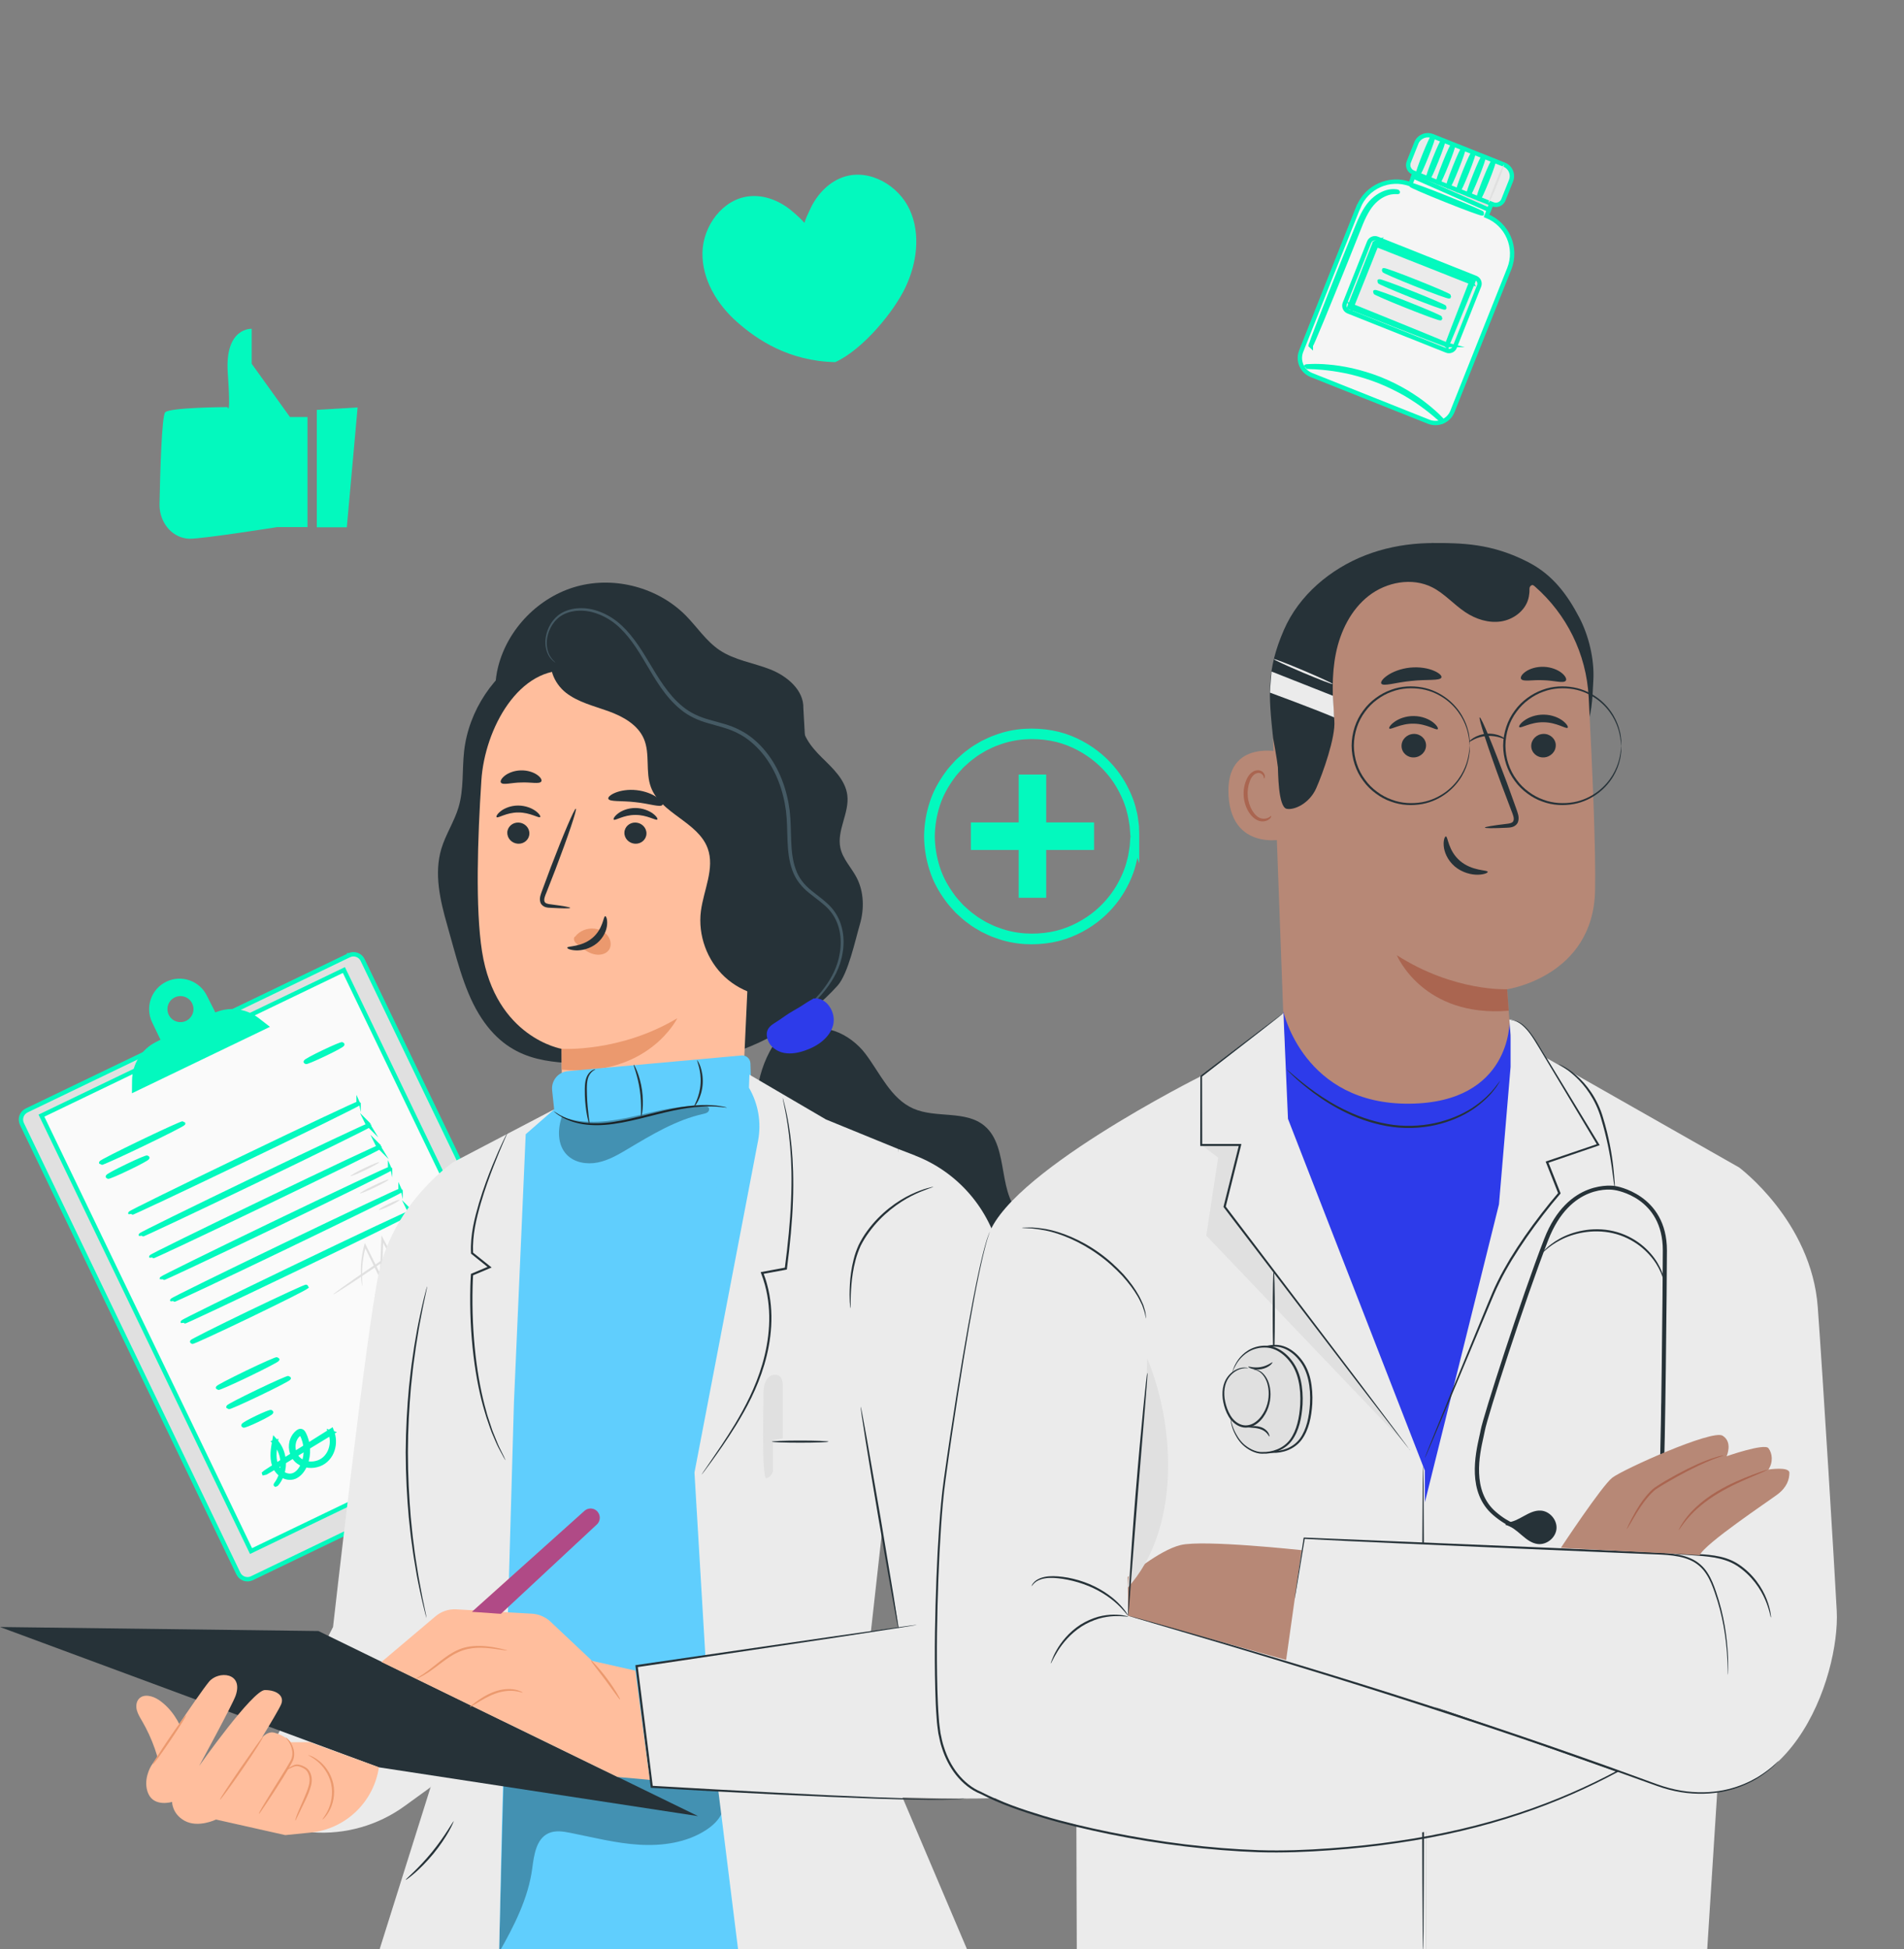 <?xml version="1.0" encoding="UTF-8"?>
<svg id="Layer_1" xmlns="http://www.w3.org/2000/svg" version="1.1" viewBox="0 0 379.09 388.06">
  <rect x="0" y="0" width="379.09" height="388.06" fill="#808080" stroke="none"/>
  <!-- Generator: Adobe Illustrator 29.5.1, SVG Export Plug-In . SVG Version: 2.1.0 Build 141)  -->
  <defs>
    <style>
      .st0, .st1 {
        fill: #e0e0e0;
      }

      .st2, .st3 {
        fill: #ebebeb;
      }

      .st2, .st1, .st4, .st5, .st6, .st7, .st8, .st9 {
        stroke: #03f9be;
        stroke-miterlimit: 8.67;
      }

      .st2, .st1, .st4, .st5, .st7, .st8, .st9 {
        stroke-width: .87px;
      }

      .st10 {
        fill: #aa6550;
      }

      .st11 {
        fill: #b78876;
      }

      .st12 {
        fill: #60cefd;
      }

      .st13 {
        fill: #ffbe9d;
      }

      .st14, .st7 {
        fill: #03f9be;
      }

      .st15 {
        fill: #2d3bea;
      }

      .st16 {
        fill: #263238;
      }

      .st17 {
        fill: #eb996e;
      }

      .st4, .st6 {
        fill: none;
      }

      .st18 {
        opacity: .3;
      }

      .st5 {
        fill: #f5f5f5;
      }

      .st6 {
        stroke-width: 1.73px;
      }

      .st19 {
        fill: #e8505b;
      }

      .st8 {
        fill: #fafafa;
      }

      .st20 {
        fill: #455a64;
      }

      .st9 {
        fill: #fff;
      }
    </style>
  </defs>
  <path class="st5" d="M270.44,41.25c-3.41,8.54-8.88,22.35-11.38,28.69-.74,1.87.17,3.98,2.05,4.73l23.33,9.29c1.87.75,4-.17,4.74-2.04l11.32-28.42c1.65-4.15-.37-8.87-4.52-10.52l1.67-4.18-15.28-6.08-1.57,3.95-.06-.02c-4.11-1.49-8.66.55-10.28,4.61h0Z"/>
  <path class="st1" d="M282.14,33.24l-.76,1.9,15.06,6.63.98-2.45-15.28-6.08h0Z"/>
  <path class="st2" d="M285.22,27.1l14.24,5.67c1.27.5,1.9,1.95,1.38,3.22l-1.51,3.79c-.33.82-1.26,1.22-2.08.9l-15.87-6.33c-.82-.33-1.22-1.26-.9-2.08l1.51-3.79c.5-1.27,1.95-1.9,3.22-1.38h0Z"/>
  <path class="st1" d="M282.3,34.75c-.11-.05.47-1.77,1.31-3.86s1.6-3.74,1.71-3.7c.11.05-.47,1.77-1.31,3.86-.83,2.09-1.59,3.74-1.71,3.7Z"/>
  <path class="st1" d="M284.32,35.56c-.11-.05.47-1.77,1.31-3.86.83-2.09,1.6-3.74,1.71-3.7.11.05-.47,1.77-1.31,3.86-.83,2.09-1.59,3.74-1.71,3.7Z"/>
  <path class="st1" d="M286.32,36.36c-.11-.05.47-1.77,1.31-3.86.83-2.09,1.6-3.74,1.71-3.7.11.05-.47,1.77-1.31,3.86-.83,2.09-1.59,3.74-1.71,3.7Z"/>
  <path class="st1" d="M288.34,37.16c-.11-.05.47-1.77,1.31-3.86.83-2.09,1.59-3.74,1.71-3.7.11.05-.47,1.77-1.31,3.86-.83,2.09-1.59,3.74-1.71,3.7Z"/>
  <path class="st1" d="M290.35,37.97c-.11-.05.47-1.77,1.31-3.86s1.6-3.74,1.71-3.7c.11.05-.47,1.77-1.31,3.86-.83,2.09-1.59,3.74-1.71,3.7Z"/>
  <path class="st1" d="M292.37,38.77c-.11-.05.47-1.77,1.31-3.86s1.59-3.74,1.71-3.7c.11.05-.47,1.77-1.31,3.86-.83,2.09-1.59,3.74-1.71,3.7Z"/>
  <path class="st1" d="M294.38,39.56c-.11-.05.47-1.77,1.31-3.86s1.6-3.74,1.71-3.7c.11.05-.47,1.77-1.31,3.86-.83,2.09-1.59,3.74-1.71,3.7h0Z"/>
  <path class="st0" d="M296.4,40.36c-.11-.05.47-1.77,1.31-3.86.83-2.09,1.59-3.74,1.71-3.7.11.05-.47,1.77-1.31,3.86-.83,2.09-1.59,3.74-1.71,3.7Z"/>
  <path class="st2" d="M293.81,55.33l-19.61-7.81c-.63-.25-1.35.06-1.6.68l-4.85,12.2c-.25.63.06,1.35.68,1.6l19.61,7.81c.63.25,1.35-.06,1.6-.68l4.85-12.2c.25-.63-.06-1.35-.68-1.6h0Z"/>
  <path class="st0" d="M288.12,68.68s.02-.09.08-.25l.25-.68c.24-.63.57-1.48.97-2.56.86-2.22,2.07-5.34,3.55-9.14l.09.22c-5.29-2.09-11.96-4.74-19.21-7.6-.06.02.53-.23.28-.12h0v.02l-.02.02-.02.06-.04.1-.09.21-.17.42-.33.83c-.22.55-.44,1.1-.65,1.64-.43,1.09-.87,2.16-1.28,3.21-.84,2.1-1.65,4.12-2.42,6.04l-.11-.26c5.58,2.27,10.33,4.19,13.73,5.57,1.66.68,2.99,1.24,3.95,1.63.43.18.79.33,1.05.45.24.1.37.17.38.17,0,0-.12-.03-.35-.11-.27-.1-.61-.23-1.04-.39-.95-.37-2.28-.87-3.95-1.52-3.45-1.35-8.27-3.23-13.93-5.44l-.18-.07.07-.19c.76-1.93,1.57-3.95,2.4-6.06.42-1.05.84-2.12,1.27-3.21.22-.54.43-1.09.65-1.64l.33-.83.17-.42.09-.21.04-.1.02-.06v-.02l.02-.02h0c-.25.1.35-.16.28-.13,7.23,2.9,13.89,5.57,19.17,7.68l.16.06-.06.16c-1.56,3.82-2.84,6.95-3.75,9.17-.44,1.05-.79,1.88-1.04,2.49l-.28.64c-.06.14-.09.21-.1.2h0l.02.02Z"/>
  <path class="st4" d="M288.12,68.68s.02-.09.08-.25l.25-.68c.24-.63.57-1.48.97-2.56.86-2.22,2.07-5.34,3.55-9.14l.09.22c-5.29-2.09-11.96-4.74-19.21-7.6-.06.02.53-.23.28-.12h0v.02l-.02.02-.02.06-.04.1-.09.21-.17.42-.33.83c-.22.55-.44,1.1-.65,1.64-.43,1.09-.87,2.16-1.28,3.21-.84,2.1-1.65,4.12-2.42,6.04l-.11-.26c5.58,2.27,10.33,4.19,13.73,5.57,1.66.68,2.99,1.24,3.95,1.63.43.18.79.33,1.05.45.24.1.37.17.38.17h0ZM288.12,68.68s-.12-.03-.35-.11c-.27-.1-.61-.23-1.04-.39-.95-.37-2.28-.87-3.95-1.52-3.45-1.35-8.27-3.23-13.93-5.44l-.18-.07.07-.19c.76-1.93,1.57-3.95,2.4-6.06.42-1.05.84-2.12,1.27-3.21.22-.54.43-1.09.65-1.64l.33-.83.17-.42.09-.21.04-.1.02-.06v-.02l.02-.02h0c-.25.1.35-.16.28-.13,7.23,2.9,13.89,5.57,19.17,7.68l.16.06-.06.16c-1.56,3.82-2.84,6.95-3.75,9.17-.44,1.05-.79,1.88-1.04,2.49l-.28.64c-.06.14-.09.21-.1.2h0v.02Z"/>
  <path class="st1" d="M288.54,59c-.05.11-3-.96-6.6-2.39-3.6-1.43-6.48-2.68-6.44-2.8.05-.11,3,.96,6.6,2.4,3.6,1.43,6.48,2.68,6.44,2.79h0Z"/>
  <path class="st1" d="M287.65,61.22c-.05.11-3-.96-6.6-2.4-3.6-1.43-6.48-2.68-6.44-2.79s3,.96,6.6,2.4c3.6,1.43,6.48,2.68,6.44,2.79Z"/>
  <path class="st1" d="M286.8,63.35c-.05.11-3-.96-6.6-2.4-3.6-1.43-6.48-2.68-6.44-2.79s3,.96,6.6,2.4c3.6,1.43,6.48,2.68,6.44,2.79h0Z"/>
  <path class="st1" d="M295.14,42.5c-.05.11-3.27-1.07-7.19-2.64-3.93-1.57-7.08-2.93-7.03-3.04.05-.11,3.27,1.07,7.19,2.64s7.08,2.93,7.03,3.04Z"/>
  <path class="st9" d="M260.98,68.79s.14-.5.46-1.38c.36-.94.83-2.18,1.41-3.69,1.2-3.11,2.9-7.39,4.79-12.11.95-2.35,1.86-4.6,2.69-6.65.83-2.04,1.78-3.86,3.03-5.04,1.24-1.18,2.59-1.69,3.52-1.8.47-.06.84-.03,1.09,0,.24.05.37.07.37.09,0,.05-.52-.08-1.43.08-.9.16-2.18.68-3.34,1.85-1.17,1.16-2.08,2.93-2.87,4.97-.82,2.05-1.72,4.3-2.66,6.66-1.9,4.72-3.64,8.99-4.91,12.06-.63,1.49-1.14,2.71-1.53,3.64-.37.86-.59,1.32-.61,1.31h0v.02Z"/>
  <path class="st9" d="M287.2,83.8s-.35-.24-.92-.74c-.28-.25-.63-.56-1.05-.89s-.88-.73-1.44-1.13c-1.08-.82-2.42-1.72-3.95-2.62-1.55-.88-3.3-1.76-5.22-2.53-1.92-.76-3.8-1.32-5.53-1.75-1.74-.4-3.33-.67-4.67-.82-.67-.09-1.28-.13-1.82-.17-.54-.06-1-.07-1.38-.08-.76-.03-1.18-.06-1.18-.09s.42-.06,1.18-.08c.38-.02.85-.02,1.38,0,.54.02,1.16.03,1.83.11,1.36.1,2.97.35,4.73.73,1.75.41,3.67.97,5.6,1.73,1.93.78,3.71,1.68,5.26,2.6,1.54.94,2.88,1.86,3.93,2.72.54.41,1,.83,1.41,1.18s.75.68,1.02.94c.54.54.83.84.8.87h0l.02.02Z"/>
  <path class="st1" d="M69.5,190.19L5.3,221.09c-.99.48-1.41,1.67-.94,2.67l43.1,89.53c.48.99,1.67,1.41,2.67.94l64.21-30.91c.99-.48,1.41-1.67.94-2.67l-43.09-89.53c-.48-.99-1.67-1.41-2.67-.94h-.02Z"/>
  <path class="st8" d="M68.47,193.13l-60.22,28.99,41.73,86.69,60.22-28.99s-41.73-86.69-41.73-86.69Z"/>
  <path class="st7" d="M51.24,203.04c-2.45-1.9-5.78-2.24-8.57-.9l-1.85-3.67c-1.35-2.8-4.71-3.98-7.51-2.63-2.8,1.35-3.97,4.71-2.63,7.51l1.85,3.85-1.28.65c-2.74,1.37-4.48,4.15-4.52,7.22l-.02,1.9,26.22-12.62-1.69-1.31h0ZM37.24,203.64c-1.51.72-3.32.09-4.04-1.42s-.09-3.32,1.42-4.04,3.32-.09,4.04,1.42c.72,1.5.09,3.31-1.42,4.04h0Z"/>
  <path class="st1" d="M36.48,223.65c.06.11-3.56,1.95-8.07,4.12-4.51,2.17-8.21,3.84-8.26,3.74-.06-.11,3.56-1.95,8.07-4.12,4.51-2.17,8.21-3.84,8.26-3.74Z"/>
  <path class="st1" d="M29.34,230.48c.06.11-1.67,1.05-3.84,2.09-2.17,1.05-3.98,1.81-4.03,1.7-.06-.11,1.67-1.05,3.84-2.09,2.17-1.05,3.97-1.81,4.03-1.7h0Z"/>
  <path class="st1" d="M71.4,219.69c.06.11-10.08,5.09-22.63,11.13-12.55,6.04-22.77,10.85-22.82,10.75-.06-.11,10.08-5.09,22.63-11.13,12.55-6.04,22.76-10.85,22.82-10.74h0Z"/>
  <path class="st1" d="M73.49,224.02c.06.11-10.08,5.09-22.63,11.13-12.55,6.04-22.77,10.85-22.82,10.75-.06-.11,10.08-5.09,22.64-11.13,12.55-6.04,22.76-10.85,22.82-10.74h0Z"/>
  <path class="st1" d="M75.57,228.36c.06.11-10.08,5.09-22.63,11.13-12.55,6.04-22.77,10.85-22.82,10.75-.06-.11,10.08-5.09,22.64-11.13,12.55-6.04,22.76-10.85,22.82-10.74h0Z"/>
  <path class="st1" d="M77.67,232.69c.06.11-10.08,5.09-22.63,11.13-12.55,6.04-22.77,10.85-22.82,10.75s10.08-5.09,22.63-11.13c12.55-6.04,22.76-10.85,22.82-10.74h0Z"/>
  <path class="st1" d="M79.75,237.03c.06.11-10.08,5.09-22.63,11.13-12.55,6.04-22.77,10.85-22.82,10.75-.06-.11,10.08-5.09,22.63-11.13,12.55-6.04,22.76-10.85,22.82-10.74h0Z"/>
  <path class="st1" d="M81.84,241.36c.06.11-10.08,5.09-22.63,11.13-12.55,6.04-22.77,10.85-22.82,10.75-.06-.11,10.08-5.09,22.64-11.13,12.55-6.04,22.76-10.85,22.82-10.74h0Z"/>
  <path class="st1" d="M60.99,256.2s-.29.2-.86.5c-.65.33-1.46.75-2.41,1.24-2.04,1.02-4.87,2.42-8.01,3.93-3.14,1.51-5.99,2.86-8.06,3.81-.98.44-1.8.81-2.46,1.11-.59.25-.91.38-.93.35s.29-.2.86-.5c.65-.33,1.46-.75,2.41-1.24,2.04-1.02,4.87-2.42,8.01-3.93s5.99-2.86,8.06-3.81c.98-.44,1.8-.81,2.46-1.11.59-.25.92-.38.93-.35h0Z"/>
  <path class="st1" d="M68.16,207.92c.06.11-1.53.98-3.55,1.94s-3.68,1.67-3.74,1.56,1.53-.98,3.55-1.94,3.68-1.67,3.74-1.56Z"/>
  <path class="st1" d="M55.21,270.63c.06.11-2.55,1.46-5.81,3.04-3.26,1.57-5.95,2.75-6,2.64s2.55-1.46,5.81-3.04c3.26-1.57,5.94-2.75,6-2.64h0Z"/>
  <path class="st1" d="M57.49,274.37c.06.11-2.6,1.49-5.91,3.08s-6.04,2.8-6.1,2.69c-.06-.11,2.6-1.49,5.91-3.08s6.04-2.8,6.1-2.69Z"/>
  <path class="st0" d="M75.49,231.39c.06.11-1.18.81-2.76,1.57-1.57.76-2.9,1.28-2.94,1.18-.06-.11,1.18-.81,2.76-1.57,1.57-.76,2.9-1.28,2.94-1.18Z"/>
  <path class="st0" d="M77.38,234.84c.06.11-1.18.81-2.76,1.57-1.57.76-2.9,1.28-2.94,1.18-.06-.11,1.18-.81,2.76-1.57,1.57-.76,2.9-1.28,2.94-1.18Z"/>
  <path class="st1" d="M53.98,281.15c.06.11-1.14.79-2.66,1.52-1.52.73-2.79,1.24-2.85,1.13-.06-.11,1.14-.79,2.66-1.52s2.79-1.24,2.85-1.13Z"/>
  <path class="st0" d="M79.57,238.88c.06.11-.83.64-1.97,1.19-1.14.55-2.11.9-2.16.8-.06-.11.83-.64,1.97-1.19,1.14-.55,2.11-.9,2.16-.8Z"/>
  <path class="st1" d="M52.59,293.31s.07-.07.23-.17l.7-.46c.65-.42,1.56-1,2.68-1.72,2.36-1.49,5.67-3.56,9.62-6.04l.19-.12.08.21c.43,1.11.51,2.42.11,3.65-.38,1.23-1.33,2.38-2.65,2.87-1.29.48-2.89.42-4.1-.46-1.24-.87-1.75-2.56-1.38-4.04.14-.56.41-1.08.79-1.5.09-.11.2-.2.31-.3s.22-.19.38-.26c.15-.08.4-.1.58.02.17.11.26.26.33.38.51.96.79,2.02.84,3.07s-.11,2.09-.47,3.03c-.35.94-.92,1.83-1.79,2.36-.87.56-2.02.44-2.8-.06-.8-.5-1.38-1.25-1.66-2.09-.54-1.68-.2-3.3.02-4.68l.06-.31.21.24c.99,1.11,1.45,2.42,1.58,3.57.14,1.16-.03,2.16-.28,2.94-.25.78-.59,1.32-.83,1.67-.13.17-.24.29-.31.38-.07.08-.11.12-.12.12-.06-.03.64-.68,1.1-2.21.21-.76.36-1.75.2-2.86-.15-1.11-.61-2.36-1.57-3.4l.27-.08c-.21,1.38-.51,2.97,0,4.52.27.75.8,1.44,1.52,1.87.71.44,1.65.53,2.4.05.75-.46,1.27-1.28,1.61-2.17.35-.89.49-1.87.44-2.86-.06-.99-.31-1.99-.79-2.88-.06-.1-.12-.19-.17-.22-.05-.03-.09-.03-.18,0-.17.09-.39.28-.54.45-.33.36-.57.83-.69,1.32-.33,1.32.13,2.83,1.2,3.59,1.07.79,2.53.86,3.71.42,1.2-.43,2.05-1.47,2.42-2.6.39-1.13.32-2.36-.08-3.39l.28.09c-3.99,2.43-7.33,4.46-9.71,5.91-1.15.68-2.07,1.24-2.74,1.63-.29.17-.54.31-.73.42-.17.09-.25.13-.26.13h0Z"/>
  <path class="st0" d="M81.97,250.25s0,.28-.14.78c-.07.24-.17.56-.38.88-.2.32-.55.65-1.04.79-.24.07-.54.08-.8-.02-.28-.1-.5-.31-.69-.54-.36-.48-.61-1.02-.93-1.58-.63-1.14-1.31-2.4-2.06-3.76l.38-.09c-.07,1.9-.14,3.97-.21,6.15-.02.52-.04,1.03-.06,1.53l-.03.86-.38-.77c-1.13-2.33-2.19-4.5-3.12-6.4l.35-.03c-.65,2.34-.79,4.37-.79,5.78s.09,2.22.05,2.23c-.02,0-.06-.2-.12-.57s-.12-.94-.14-1.65c-.06-1.42.02-3.49.65-5.89l.13-.48.22.44c.94,1.89,2.01,4.05,3.17,6.37l-.41.09c.02-.5.04-1.02.06-1.53.09-2.17.17-4.25.24-6.15l.03-.75.35.66c.72,1.37,1.4,2.64,2.01,3.79.31.56.56,1.13.87,1.56.31.44.78.63,1.2.5.87-.24,1.19-1.03,1.35-1.47.17-.47.24-.75.26-.74h0Z"/>
  <path class="st0" d="M81.88,247.15c.07.1-3.35,2.54-7.64,5.46-4.29,2.92-7.82,5.2-7.88,5.1-.07-.1,3.35-2.54,7.64-5.46,4.29-2.91,7.82-5.2,7.88-5.1h0Z"/>
  <path class="st0" d="M86.09,247.87c.08.09-2.43,2.38-5.6,5.1-3.17,2.73-5.81,4.86-5.89,4.78-.08-.09,2.43-2.38,5.6-5.1,3.17-2.72,5.81-4.86,5.89-4.78h0Z"/>
  <path class="st14" d="M61.22,83.03h-3.49l-7.62-10.61v-6.96s-5.39-.33-4.76,8.79c.64,9.12-.06,6.8-.06,6.8,0,0-11.45.05-12.4,1.04-.69.72-1.01,12.1-1.13,18.27-.06,3.11,1.84,6,4.74,6.73.41.1.83.17,1.24.17,2.86,0,17.45-2.32,17.45-2.32h6.03v-21.89h0Z"/>
  <path class="st14" d="M71.2,81.12l-2.15,23.86h-5.97v-23.38l8.12-.48h0Z"/>
  <path class="st14" d="M208.3,154.21h-5.48v24.53h5.48v-24.53Z"/>
  <path class="st14" d="M193.3,163.74v5.48h24.53v-5.48h-24.53Z"/>
  <path class="st14" d="M225.95,166.53s-.02-.11-.04-.33c-.02-.24-.04-.56-.07-.97-.02-.21-.03-.46-.05-.72-.03-.26-.09-.54-.13-.85-.1-.61-.2-1.33-.43-2.11-.36-1.57-1.11-3.44-2.27-5.41-1.17-1.96-2.87-4.01-5.18-5.75-2.3-1.72-5.19-3.19-8.54-3.78-3.32-.57-7.07-.46-10.64.89-.9.29-1.76.74-2.64,1.16-.83.5-1.71.97-2.48,1.6-.83.57-1.54,1.27-2.3,1.95-.68.76-1.39,1.49-1.98,2.34-1.2,1.68-2.26,3.53-2.9,5.58-.66,2.03-1.02,4.19-1.05,6.38.03,2.2.39,4.35,1.05,6.39.64,2.05,1.68,3.9,2.9,5.58.59.86,1.3,1.6,1.98,2.34.76.68,1.47,1.38,2.3,1.95.77.63,1.65,1.09,2.48,1.6.88.42,1.73.87,2.64,1.16,3.57,1.35,7.32,1.46,10.64.89,3.34-.59,6.24-2.05,8.54-3.78,2.31-1.74,4-3.79,5.18-5.75,1.16-1.97,1.91-3.83,2.27-5.41.24-.78.33-1.49.43-2.11.05-.31.1-.59.13-.85.02-.26.03-.5.05-.72.03-.41.06-.73.07-.97.02-.22.03-.33.04-.33s0,.11,0,.33c0,.24-.02.56-.03.98l-.02.72c-.02.27-.07.55-.11.86-.09.62-.17,1.35-.39,2.12-.35,1.6-1.07,3.49-2.23,5.49-1.17,2-2.87,4.09-5.19,5.87-2.32,1.76-5.26,3.27-8.66,3.89-3.38.6-7.2.5-10.84-.87-.93-.29-1.8-.75-2.7-1.18-.85-.51-1.75-.98-2.53-1.62-.84-.57-1.57-1.3-2.34-1.99-.7-.77-1.42-1.52-2.03-2.39-1.24-1.71-2.31-3.6-2.96-5.69-.68-2.08-1.04-4.28-1.07-6.52.03-2.24.39-4.45,1.07-6.52.65-2.09,1.73-3.98,2.96-5.69.6-.87,1.33-1.62,2.03-2.39.77-.69,1.5-1.42,2.34-1.99.79-.64,1.68-1.11,2.53-1.62.9-.42,1.77-.88,2.7-1.18,3.64-1.37,7.47-1.46,10.84-.87,3.4.61,6.34,2.12,8.66,3.89,2.33,1.78,4.03,3.87,5.2,5.87,1.16,2.01,1.89,3.89,2.23,5.49.23.79.31,1.51.39,2.13.04.31.09.6.11.86l.02.72c0,.41.02.73.03.98v.33h-.02Z"/>
  <path class="st6" d="M225.95,166.53s-.02-.11-.04-.33c-.02-.24-.04-.56-.07-.97-.02-.21-.03-.46-.05-.72-.03-.26-.09-.54-.13-.85-.1-.61-.2-1.33-.43-2.11-.36-1.57-1.11-3.44-2.27-5.41-1.17-1.96-2.87-4.01-5.18-5.75-2.3-1.72-5.19-3.19-8.54-3.78-3.32-.57-7.07-.46-10.64.89-.9.29-1.76.74-2.64,1.16-.83.5-1.71.97-2.48,1.6-.83.57-1.54,1.27-2.3,1.95-.68.76-1.39,1.49-1.98,2.34-1.2,1.68-2.26,3.53-2.9,5.58-.66,2.03-1.02,4.19-1.05,6.38.03,2.2.39,4.35,1.05,6.39.64,2.05,1.68,3.9,2.9,5.58.59.86,1.3,1.6,1.98,2.34.76.68,1.47,1.38,2.3,1.95.77.63,1.65,1.09,2.48,1.6.88.42,1.73.87,2.64,1.16,3.57,1.35,7.32,1.46,10.64.89,3.34-.59,6.24-2.05,8.54-3.78,2.31-1.74,4-3.79,5.18-5.75,1.16-1.97,1.91-3.83,2.27-5.41.24-.78.33-1.49.43-2.11.05-.31.1-.59.13-.85.02-.26.03-.5.05-.72.03-.41.06-.73.07-.97.02-.22.03-.33.04-.33h0ZM225.95,166.53s0,.11,0,.33c0,.24-.02.56-.03.98l-.02.72c-.02.27-.07.55-.11.86-.09.62-.17,1.35-.39,2.12-.35,1.6-1.07,3.49-2.23,5.49-1.17,2-2.87,4.09-5.19,5.87-2.32,1.76-5.26,3.27-8.66,3.89-3.38.6-7.2.5-10.84-.87-.93-.29-1.8-.75-2.7-1.18-.85-.51-1.75-.98-2.53-1.62-.84-.57-1.57-1.3-2.34-1.99-.7-.77-1.42-1.52-2.03-2.39-1.24-1.71-2.31-3.6-2.96-5.69-.68-2.08-1.04-4.28-1.07-6.52.03-2.24.39-4.45,1.07-6.52.65-2.09,1.73-3.98,2.96-5.69.6-.87,1.33-1.62,2.03-2.39.77-.69,1.5-1.42,2.34-1.99.79-.64,1.68-1.11,2.53-1.62.9-.42,1.77-.88,2.7-1.18,3.64-1.37,7.47-1.46,10.84-.87,3.4.61,6.34,2.12,8.66,3.89,2.33,1.78,4.03,3.87,5.2,5.87,1.16,2.01,1.89,3.89,2.23,5.49.23.79.31,1.51.39,2.13.04.31.09.6.11.86l.02.72c0,.41.02.73.03.98v.33h0v.02Z"/>
  <path class="st16" d="M159.95,141c.1-3.61-3.23-6.4-6.6-7.73-3.36-1.32-7.1-1.82-10.1-3.84-2.65-1.79-4.44-4.57-6.68-6.85-5.51-5.59-14.12-7.9-21.68-5.84-7.57,2.06-13.81,8.43-15.72,16.04-1.29,5.15-.41,11.23,3.64,14.64,4.71,3.97,11.68,3.08,17.71,1.85s12.86-2.45,17.89,1.09c3.04,2.13,4.78,5.61,6.63,8.82s4.19,6.5,7.7,7.7c3.51,1.21,8.28-.88,8.41-4.59"/>
  <path class="st16" d="M159.7,142.98c-.4,3.03,1.79,5.74,3.97,7.88s4.64,4.41,5.03,7.44c.45,3.54-2.13,7.02-1.38,10.51.47,2.21,2.2,3.92,3.24,5.92,1.46,2.82,1.54,6.23.65,9.28-.9,3.05-2.33,9.86-4.45,12.23-5.86,6.55-15.19,12.2-23.76,14.17-8.57,1.97-17.47,1.98-26.24,1.44-7.18-.44-15.45-.11-21.43-9.99-3.1-5.11-4.63-11.92-6.29-17.67-1.42-4.96-2.64-10.26-1.17-15.19.86-2.88,2.59-5.44,3.44-8.31,1.06-3.6.68-7.44,1.1-11.17.92-8.06,5.92-15.56,13.02-19.5,7.1-3.94,16.11-4.23,23.44-.74"/>
  <path class="st13" d="M95.84,155.39c.67-10.31,7.53-22.94,17.8-21.83l32.06,8.18c3.12.34,5.46,3.01,5.4,6.15l-3.6,77.34c.08.02.15.03.22.05,0,0-7.31,21.81-28.51,15.15-4.2-1.32-6.12-5.92-6.96-10.65l-.22.03c0-.56-.02-1.09-.02-1.62-.7-5.46-.13-10.62-.13-10.62-.06-6.25-.06-8.8-.06-8.75,0,0-13.16-2.22-15.85-19.4-1.34-8.54-.88-22.56-.13-34.01h0Z"/>
  <path class="st16" d="M101.01,165.75c-.05,1.16.9,2.16,2.12,2.23,1.21.07,2.23-.82,2.27-1.98.05-1.16-.9-2.16-2.12-2.23-1.21-.07-2.23.82-2.28,1.98h0Z"/>
  <path class="st16" d="M98.86,162.69c.28.29,1.94-.94,4.32-.93,2.37-.02,4.11,1.2,4.37.91.13-.13-.15-.65-.9-1.2-.75-.55-2.01-1.09-3.49-1.09s-2.72.54-3.44,1.1c-.73.56-.98,1.08-.84,1.2h0Z"/>
  <path class="st16" d="M124.32,165.75c-.05,1.16.9,2.16,2.12,2.23,1.21.07,2.23-.82,2.27-1.98.05-1.16-.9-2.16-2.12-2.23-1.21-.07-2.23.82-2.27,1.98Z"/>
  <path class="st16" d="M122.18,163.18c.28.29,1.94-.94,4.32-.93,2.37-.02,4.11,1.2,4.37.91.13-.13-.15-.65-.9-1.2-.75-.55-2.01-1.09-3.49-1.09s-2.72.54-3.44,1.1c-.73.56-.98,1.08-.84,1.2h0Z"/>
  <path class="st16" d="M113.53,180.75c0-.13-1.46-.39-3.85-.7-.61-.06-1.18-.19-1.28-.6-.14-.44.11-1.09.41-1.79.57-1.46,1.17-3,1.8-4.61,2.5-6.56,4.31-11.95,4.05-12.05-.27-.1-2.51,5.14-5.01,11.7-.6,1.62-1.18,3.16-1.72,4.63-.23.68-.63,1.46-.32,2.38.17.46.61.78.99.89.39.12.73.13,1.03.14,2.4.13,3.89.15,3.9.02h0Z"/>
  <path class="st17" d="M111.83,208.81s11.56.77,23.03-6.09c0,0-5.81,11.88-23.01,10.24l-.02-4.15h0Z"/>
  <path class="st17" d="M114.52,186.47c.86-1.13,2.35-1.74,3.83-1.58,1.03.11,2.07.61,2.69,1.45.62.84.75,2.03.18,2.82-.65.9-1.98,1.1-3.11.78-1.13-.32-2.1-1.07-3.03-1.82-.25-.2-.52-.42-.68-.7-.16-.28-.2-.65,0-.88"/>
  <path class="st16" d="M120.5,182.41c-.39-.02-.39,2.55-2.6,4.37-2.2,1.83-4.95,1.53-4.96,1.9-.04.17.61.5,1.77.54,1.13.04,2.79-.32,4.15-1.43,1.35-1.12,1.93-2.61,2.01-3.67.1-1.08-.19-1.72-.36-1.7h0Z"/>
  <path class="st16" d="M121.12,159.03c.24.65,2.6.35,5.38.68,2.79.28,5.03,1.11,5.4.53.17-.28-.23-.88-1.13-1.51-.9-.63-2.33-1.22-4-1.41-1.67-.19-3.2.08-4.22.49-1.02.41-1.53.91-1.44,1.22h.02Z"/>
  <path class="st16" d="M99.75,155.83c.42.54,2.05-.02,4.01-.04,1.97-.09,3.63.37,4.01-.2.17-.28-.09-.81-.82-1.32-.72-.51-1.91-.93-3.27-.89s-2.52.53-3.2,1.08c-.69.55-.93,1.11-.74,1.37h0Z"/>
  <path class="st16" d="M157.7,198.28c-4.73.95-9.87-.5-13.4-3.78-3.53-3.28-5.36-8.31-4.75-13.09.54-4.22,2.81-8.51,1.35-12.51-1.94-5.28-9.34-6.91-11.3-12.17-1.14-3.06-.12-6.65-1.41-9.65-1.22-2.82-4.19-4.45-7.07-5.49s-5.99-1.77-8.42-3.65c-2.42-1.89-3.94-5.44-2.38-8.09,12.82,1.53,25.45,4.6,37.55,9.12,2.8,1.05,5.75,2.31,7.41,4.8,1.75,2.64,1.67,6.04,1.53,9.21-.72,15.43-1.44,30.86-2.16,46.29"/>
  <path class="st20" d="M156.62,204.19s.1-.05.28-.18c.21-.16.46-.35.76-.58.66-.52,1.64-1.3,2.85-2.36,1.2-1.07,2.64-2.42,4.04-4.25,1.38-1.81,2.75-4.17,3.21-7.07.51-2.82.13-6.37-2.22-9.04-1.16-1.31-2.64-2.29-4-3.41-1.38-1.1-2.53-2.51-3.12-4.26-1.27-3.5-.71-7.56-1.2-11.71-.54-4.12-2.01-8.38-4.87-11.84-1.42-1.71-3.13-3.19-5.1-4.16-1.95-1.03-4.06-1.46-6.01-2.03-1.97-.54-3.78-1.36-5.28-2.6-1.51-1.21-2.75-2.7-3.83-4.23-2.16-3.07-3.75-6.33-5.81-9.06-1.02-1.36-2.13-2.6-3.38-3.6-1.25-1-2.62-1.73-4.01-2.19-2.77-.94-5.7-.63-7.63.76-1.9,1.45-2.6,3.54-2.71,5.15-.08,1.65.48,2.89,1.03,3.54.28.34.51.55.7.67.17.13.27.19.28.18,0,0-.07-.09-.23-.24-.17-.13-.39-.37-.63-.71-.5-.65-.98-1.85-.87-3.42.14-1.53.87-3.51,2.66-4.82,1.82-1.26,4.58-1.53,7.22-.6,1.32.45,2.64,1.17,3.82,2.13,1.19.97,2.26,2.18,3.25,3.52,1.99,2.68,3.56,5.94,5.74,9.09,1.1,1.57,2.37,3.1,3.95,4.38,1.56,1.31,3.52,2.2,5.52,2.75,1.99.59,4.04,1.02,5.88,1.99,1.86.93,3.49,2.34,4.85,3.97,2.74,3.31,4.19,7.44,4.72,11.45.5,4-.08,8.13,1.27,11.85.64,1.86,1.93,3.41,3.35,4.53,1.41,1.15,2.86,2.1,3.96,3.32,2.2,2.45,2.62,5.81,2.16,8.54-.42,2.8-1.69,5.1-3.02,6.91-1.34,1.82-2.74,3.19-3.9,4.29-1.17,1.09-2.12,1.9-2.75,2.45-.64.56-.96.86-.94.87h0l.03.02Z"/>
  <path class="st16" d="M159.76,206.31c3.53-3.41,9.57-.45,12.53,3.47,2.97,3.92,5.07,8.97,9.57,10.94,4.5,1.97,10.35.28,14.13,3.41,5.21,4.33,2.28,14.35,7.92,18.11,2.23,1.49,5.19,1.44,7.58,2.68,5.63,2.9,5.56,10.84,4.69,17.12-1.22,8.8-2.56,17.93-7.42,25.38-4.86,7.44-14.32,12.68-22.73,9.81-8.09-2.76-12.24-11.48-15.52-19.37-4.55-10.91-9.1-21.82-13.65-32.72-2.63-6.31-5.29-12.72-6.15-19.5s.3-14.11,4.61-19.41"/>
  <path class="st15" d="M162.02,198.79c2.57-.31,4.52,2.83,3.85,5.33-.68,2.49-3.07,4.16-5.52,5.01-1.37.48-2.84.77-4.26.5-1.42-.28-2.77-1.22-3.23-2.6-.48-1.44-.11-2.42,1.18-3.23,1.69-1.05,2.68-1.89,4.01-2.62,2.04-1.13,1.92-1.27,3.96-2.4h0Z"/>
  <path class="st12" d="M102.96,226.44l9.97-7.55,37.56-2.4,1.51,5.04-12.22,76.24,9.64,90.97h-52.4l5.94-162.29h0Z"/>
  <g class="st18">
    <path d="M143.19,356.46c-1.2-1.28-3.16-3.04-4.92-3.08-12.55-.28-25.37-1.53-37.91-1.81l-1.01,37.18c3-5.3,5.84-10.8,6.63-16.83.35-2.64.79-5.78,3.19-6.91,1.36-.64,2.95-.39,4.43-.09,4.53.9,9.03,2.07,13.64,2.35s9.43-.39,13.31-2.9c1.33-.87,2.56-1.98,3.19-3.44.62-1.46.52-3.3-.57-4.46h0Z"/>
  </g>
  <path class="st12" d="M111.09,227.98l-1.16-10.91c-.2-1.92,1.2-3.64,3.12-3.81l34.58-3.12c.94-.09,1.75.64,1.78,1.57l.39,12.97-10.02,17-10.29,3.27h-12.59l-7.24-7.73,1.42-9.25h0Z"/>
  <path class="st16" d="M144.7,220.53s-.5-.06-1.38-.14c-.89-.09-2.18-.16-3.77-.06-1.59.09-3.47.35-5.54.79-2.07.43-4.31,1.04-6.69,1.62-2.38.57-4.68,1.05-6.81,1.21-2.12.17-4.08.02-5.64-.38-1.57-.39-2.76-.98-3.52-1.46-.38-.24-.66-.46-.84-.61-.18-.16-.27-.24-.26-.25.02-.03.42.28,1.19.72.78.43,1.95.98,3.51,1.31,1.54.35,3.45.47,5.54.28,2.09-.18,4.37-.66,6.74-1.24,2.37-.57,4.63-1.17,6.71-1.59,2.09-.42,3.99-.66,5.6-.72s2.92.06,3.81.2c.44.07.79.14,1.02.2s.35.09.35.11h0Z"/>
  <g class="st18">
    <path d="M111.91,222.24c-.93,2.55-.95,5.7.93,7.65,1.53,1.59,3.99,1.99,6.15,1.56s4.12-1.57,6.01-2.7c4.76-2.83,9.6-5.77,15-6.97.35-.08.72-.16.97-.41s.32-.72.03-.94c-.13-.09-.29-.11-.45-.13-4.78-.48-9.53.87-14.22,1.93-4.69,1.05-9.69,1.8-14.22.17"/>
  </g>
  <path class="st16" d="M118.52,212.92c.03.06-.67.23-1.18,1.13-.54.87-.52,2.37-.47,3.97.09,3.23.62,5.81.5,5.83-.06.02-.26-.62-.47-1.67s-.41-2.52-.46-4.15c-.02-.82-.02-1.59.05-2.31.08-.72.28-1.37.6-1.83.31-.46.69-.75.98-.87.28-.13.46-.13.46-.1h0Z"/>
  <path class="st16" d="M127.65,222.39c-.13-.02.17-2.39-.25-5.28-.4-2.89-1.35-5.09-1.23-5.14.05-.02.35.5.71,1.4.35.9.74,2.2.95,3.67.2,1.47.2,2.82.11,3.79-.09.97-.24,1.55-.29,1.54h0Z"/>
  <path class="st16" d="M138.79,211.06s.36.44.66,1.28.54,2.09.46,3.45c-.09,1.38-.5,2.57-.9,3.37-.41.79-.79,1.21-.83,1.19-.13-.06,1.15-1.92,1.3-4.58.2-2.66-.81-4.67-.68-4.71h0Z"/>
  <path class="st3" d="M90.3,231.35s-11.79,7.9-14.89,22.16c-2.43,11.21-9.1,70.42-9.1,70.42l-11.68,22.74,7.62,18.14c6.53.46,13.02-1.39,18.32-5.24l5.13-3.72,9.41-13.96-4.82-110.53h0Z"/>
  <path class="st3" d="M110.29,220.89l-19.99,10.46-4.71,15.5-4.2,44.93,7.92,52.67-13.88,44.13,23.94.18.57-25.87,2.39-83.73,2.34-53.34,5.63-4.92h0Z"/>
  <path class="st16" d="M100.61,290.69s-.14-.2-.37-.62c-.24-.46-.57-1.06-.99-1.83-.42-.8-.82-1.84-1.34-3.02-.24-.6-.45-1.25-.69-1.94-.24-.69-.5-1.42-.71-2.2-1.88-6.21-3.12-15.17-2.86-25.05.02-.76.06-1.53.11-2.27v-.13l.13-.06c1.19-.5,2.36-.99,3.5-1.47l-.05.36c-1.2-.97-2.37-1.9-3.49-2.81l-.07-.06v-.09c-.17-3.72.74-7.07,1.59-9.99.88-2.93,1.84-5.44,2.68-7.51.85-2.07,1.58-3.69,2.11-4.79.26-.55.47-.97.62-1.25s.23-.42.24-.42c0,0-.05.16-.17.45-.14.32-.32.75-.56,1.28-.49,1.12-1.18,2.75-1.99,4.83-.81,2.08-1.74,4.6-2.59,7.51-.83,2.9-1.69,6.26-1.52,9.86l-.08-.14c1.13.9,2.3,1.83,3.5,2.8l.28.22-.33.14c-1.14.48-2.31.98-3.49,1.47l.13-.18c-.05.74-.08,1.49-.1,2.26-.26,9.84.93,18.77,2.72,24.95.19.79.45,1.51.68,2.2.24.68.42,1.35.66,1.94.5,1.18.87,2.22,1.26,3.03.39.78.69,1.4.92,1.86.2.42.31.66.3.67h-.04Z"/>
  <path class="st16" d="M84.93,322.15s-.08-.22-.2-.65l-.47-1.89c-.2-.82-.44-1.83-.68-3s-.54-2.51-.77-4c-.26-1.49-.54-3.12-.76-4.88-.27-1.75-.45-3.64-.66-5.63-.36-3.97-.6-8.36-.61-12.97.02-4.61.28-8.99.65-12.97.22-1.98.41-3.87.68-5.63.23-1.76.51-3.39.78-4.88.24-1.49.55-2.82.79-4s.48-2.18.68-3c.2-.79.36-1.42.48-1.88.12-.43.18-.65.2-.65s-.02.24-.11.67c-.1.47-.24,1.1-.4,1.9-.18.83-.4,1.83-.61,3.01-.22,1.17-.5,2.51-.72,4-.25,1.49-.51,3.12-.73,4.87-.26,1.75-.43,3.64-.65,5.62-.35,3.97-.6,8.34-.61,12.94,0,4.6.24,8.97.57,12.94.2,1.98.37,3.86.62,5.62.2,1.76.47,3.38.71,4.87.22,1.49.5,2.82.71,4,.2,1.18.42,2.19.6,3.01.17.79.3,1.42.39,1.9.09.43.13.67.11.67h0l.02.02Z"/>
  <path class="st16" d="M90.34,362.6s-.29.81-.97,2.01-1.72,2.8-3.06,4.44c-1.34,1.63-2.71,2.97-3.75,3.88-1.05.9-1.75,1.39-1.78,1.35-.04-.06.59-.62,1.57-1.57s2.3-2.31,3.62-3.93c1.32-1.61,2.39-3.17,3.13-4.32s1.17-1.88,1.23-1.85h0Z"/>
  <path class="st3" d="M182.18,230.06c8.54,3.3,14.87,10.64,16.9,19.57,6.54,28.82,17.73,67.16,17.9,79.53.22,15.75-6.66,26.54-15.66,28.52-7.11,1.57-71.57-1.96-71.57-1.96l-3.01-24.01,52.2-7.69-7.14-39.94,7.07-55.31,3.32,1.28h0Z"/>
  <path class="st3" d="M178.86,228.77l-14.43-5.9-15.22-8.91-.09,2.6c1.86,3.19,2.5,6.95,1.81,10.57l-12.66,66.05,2.87,48.26,5.89,47.3h45.78l-21.02-49.46,7.42-66.64-.35-43.87h0Z"/>
  <path class="st16" d="M192.23,358.09s-.1.02-.31.05c-.23.02-.54.06-.92.09-.81.09-2.01.08-3.56.12-3.11.02-7.62-.07-13.23-.25-11.22-.38-26.84-1.13-44.46-2.15h-.18l-.02-.19c-.36-2.86-.74-5.88-1.13-8.95-.65-5.19-1.28-10.24-1.89-15.08l-.02-.2.2-.03c15.94-2.32,29.88-4.34,39.86-5.79,4.96-.71,8.95-1.27,11.7-1.66,1.35-.18,2.41-.33,3.15-.42.35-.04.61-.08.82-.1.18-.02.28-.03.28-.02,0,0-.09.02-.28.06l-.81.14c-.73.12-1.79.28-3.13.5-2.75.42-6.73,1.03-11.68,1.79-9.97,1.49-23.9,3.56-39.84,5.94l.18-.24c.61,4.84,1.24,9.89,1.9,15.08.39,3.06.76,6.08,1.12,8.95l-.2-.19c17.62,1.04,33.24,1.84,44.46,2.29,5.6.22,10.11.35,13.21.38,1.55-.02,2.75.02,3.56-.05.39-.02.69-.04.92-.05.2,0,.31,0,.31,0h0Z"/>
  <path class="st16" d="M171.37,280.06s.06.16.11.44c.07.34.15.76.25,1.28.21,1.17.51,2.77.87,4.72.71,4.04,1.66,9.53,2.71,15.59,1.01,6.07,1.93,11.56,2.6,15.61.31,1.95.56,3.56.74,4.74.07.52.13.95.18,1.29.04.3.05.46.03.46s-.06-.15-.12-.44c-.07-.34-.16-.76-.26-1.27-.22-1.17-.51-2.77-.87-4.71-.72-3.99-1.68-9.5-2.72-15.59s-1.95-11.61-2.59-15.61c-.3-1.96-.55-3.56-.73-4.74-.07-.52-.13-.95-.17-1.3-.03-.3-.04-.46-.02-.46h0Z"/>
  <path class="st16" d="M155.85,218.62s.02.06.06.16l.13.48c.1.42.29,1.05.46,1.88.37,1.64.8,4.06,1.1,7.11.3,3.05.43,6.72.28,10.84-.14,4.12-.58,8.69-1.2,13.51l-.02.16-.15.03c-1.5.28-3.1.57-4.72.87l.17-.29c.27.72.55,1.5.76,2.31,1.53,5.6.86,11.27-.54,16.01-1.42,4.78-3.6,8.75-5.55,11.94-1.97,3.19-3.75,5.65-4.97,7.35-.61.82-1.09,1.47-1.43,1.94-.16.2-.28.36-.39.5-.09.11-.13.17-.14.16,0,0,.03-.07.11-.19.09-.14.2-.31.35-.52.33-.48.79-1.15,1.36-1.99,1.18-1.73,2.92-4.21,4.85-7.41,1.9-3.2,4.04-7.16,5.42-11.9,1.37-4.7,2.01-10.29.5-15.78-.21-.79-.49-1.56-.75-2.27l-.09-.24.25-.05c1.62-.3,3.22-.59,4.72-.87l-.17.18c.63-4.82,1.09-9.36,1.25-13.47.18-4.11.09-7.77-.18-10.8-.26-3.04-.65-5.45-.98-7.11-.15-.83-.31-1.46-.39-1.89-.04-.2-.07-.35-.09-.49-.02-.11-.02-.17-.02-.17h0Z"/>
  <path class="st0" d="M155.85,286.37v-10.54s.13-2.6-2.05-2.05c-2.19.55-1.78,4.65-1.78,4.65,0,0-.41,16.01.55,15.87.96-.13,1.33-1.37,1.33-1.37v-6.16l1.96-.41h0Z"/>
  <path class="st16" d="M164.96,287.02c0,.12-2.53.21-5.64.21s-5.64-.09-5.64-.21,2.53-.21,5.64-.21,5.64.09,5.64.21Z"/>
  <path class="st16" d="M185.81,236.31s-.42.17-1.18.44c-.76.28-1.85.7-3.13,1.35-2.55,1.3-5.89,3.66-8.47,7.22-.65.88-1.21,1.8-1.67,2.71-.42.94-.76,1.87-1,2.79-.5,1.83-.72,3.54-.84,4.98s-.15,2.61-.16,3.41c0,.81,0,1.26-.03,1.26s-.09-.44-.14-1.26c-.04-.81-.06-1.99.02-3.44s.28-3.19.76-5.06c.23-.94.57-1.9,1.01-2.87.47-.95,1.03-1.89,1.7-2.79,2.64-3.63,6.07-6,8.69-7.24,1.31-.63,2.44-1.01,3.22-1.24.79-.21,1.23-.31,1.24-.28h0Z"/>
  <path class="st16" d="M0,323.93l75.41,27.93,63.57,9.72-75.58-36.85-63.4-.8h0Z"/>
  <path class="st13" d="M32.28,354.04c-.6-4.02-1.97-7.92-4.01-11.42-.4-.68-.83-1.38-1.03-2.15s-.11-1.67.42-2.25c.97-1.05,2.74-.58,3.93.21,2.46,1.65,4.12,4.3,5.08,7.11.97,2.8,1.31,5.78,1.66,8.72"/>
  <path class="st13" d="M61.67,346.86h-3.75c-.74-.79-1.88-1.49-3.29-1.89-.87-.24-1.72.21-2.48.97,1.68-2.76,3.49-5.8,3.83-6.63.68-1.62-.81-2.83-3.24-2.83s-13.09,15.11-13.09,15.11c0,0,6.63-12.16,7.27-14.01,1.61-4.64-3.47-4.99-5.31-2.75-2.29,2.78-11.53,16.77-11.53,16.77,0,0-1.75,2.83-.54,5.53s4.72,1.62,4.72,1.62c0,0-.02,2.36,2.48,3.75,2.71,1.5,6.27-.24,6.27-.24l13.79,3.1s2.19-.22,5-.5c6.99-.69,12.6-6.05,13.64-13l-13.75-5h0Z"/>
  <path class="st17" d="M52.37,345.73c.16.09-1.68,2.98-4.06,6.44-1.2,1.73-2.3,3.29-3.12,4.4s-1.35,1.78-1.4,1.75c-.05-.03.39-.76,1.15-1.92s1.82-2.73,3.01-4.47c1.19-1.73,2.28-3.29,3.08-4.41.35-.49.67-.92.96-1.32.24-.31.35-.46.38-.47Z"/>
  <path class="st17" d="M51.55,361.11c-.06-.03.4-.9,1.23-2.26.82-1.36,1.97-3.21,3.25-5.26.64-1.02,1.25-2.01,1.75-2.9.53-.87.49-1.83.31-2.56-.4-1.5-1.25-2.15-1.18-2.2.02-.02.23.12.54.45.3.33.69.88.94,1.67.24.76.31,1.86-.24,2.82-.5.94-1.09,1.92-1.73,2.95-1.27,2.05-2.48,3.88-3.36,5.2-.89,1.31-1.43,2.12-1.48,2.09h0Z"/>
  <path class="st17" d="M58.8,362.49c-.06-.02.17-.87.73-2.15.3-.68.63-1.44.98-2.25.36-.84.77-1.78,1.02-2.79.24-.98.08-2.02-.43-2.7-.25-.33-.62-.53-.98-.7-.36-.17-.72-.28-1.03-.28-.62.03-1.14.37-1.49.52-.35.17-.55.26-.57.23-.02-.02.16-.16.49-.38.17-.11.37-.24.62-.37.26-.13.54-.29.95-.31.39,0,.78.1,1.17.27.38.17.83.38,1.15.78.64.79.81,1.96.54,3.05-.26,1.07-.68,2.01-1.07,2.85-.39.84-.76,1.59-1.07,2.21-.63,1.25-.95,2.05-1.02,2.02h0Z"/>
  <path class="st17" d="M61.34,349.43s.22.02.59.18c.36.15.87.42,1.44.85,1.13.83,2.48,2.43,2.97,4.59.48,2.16-.06,4.18-.73,5.41-.33.63-.68,1.09-.94,1.38s-.44.42-.46.41c-.06-.06.55-.68,1.13-1.93.57-1.22,1.04-3.15.59-5.19-.46-2.03-1.69-3.58-2.74-4.45-1.05-.88-1.87-1.19-1.84-1.27h0Z"/>
  <path class="st17" d="M37.05,341.5c.1.07-1.3,2.31-3.12,5-1.83,2.69-3.38,4.82-3.48,4.75-.1-.06,1.3-2.31,3.12-5,1.83-2.69,3.38-4.82,3.48-4.75Z"/>
  <path class="st13" d="M126.51,332.62l-8.62-1.95-8.28-7.8c-1.01-.94-2.31-1.51-3.69-1.59l-15.07-.87c-1.5-.09-2.98.41-4.13,1.38l-10.77,9.1,46.99,22.9,6.44.57-2.87-21.75h0Z"/>
  <path class="st17" d="M100.97,328.59c-.02.07-1.12-.13-2.9-.36-1.75-.2-4.34-.44-6.82.71-1.24.55-2.3,1.33-3.25,2.03-.95.72-1.81,1.38-2.57,1.89s-1.4.87-1.86,1.09c-.46.2-.73.3-.75.27-.03-.06.99-.52,2.43-1.61.72-.54,1.55-1.22,2.49-1.95.95-.72,2.02-1.53,3.31-2.11,1.28-.61,2.64-.82,3.85-.86,1.21-.03,2.3.1,3.19.24.9.15,1.61.31,2.11.43s.76.2.76.24h0Z"/>
  <path class="st17" d="M104.07,336.98c-.03.07-.62-.2-1.63-.31-1-.12-2.42,0-3.88.54-1.46.54-2.67,1.29-3.55,1.82-.88.54-1.43.87-1.46.82s.46-.46,1.3-1.07c.84-.6,2.05-1.42,3.57-1.97,1.52-.56,3.03-.64,4.07-.43,1.05.2,1.61.57,1.58.61h0Z"/>
  <path class="st17" d="M123.45,338.37c-.1.06-1.32-1.73-2.92-3.88-1.6-2.15-2.97-3.82-2.88-3.91.09-.08,1.62,1.49,3.23,3.65,1.61,2.16,2.68,4.08,2.57,4.13h0Z"/>
  <path class="st19" d="M99.73,321.3l19.1-17.79c.83-.77.76-2.09-.13-2.79-.7-.54-1.68-.5-2.33.09l-22.4,20.09"/>
  <g class="st18">
    <path class="st15" d="M99.73,321.3l19.1-17.79c.83-.77.76-2.09-.13-2.79-.7-.54-1.68-.5-2.33.09l-22.39,20.09"/>
  </g>
  <path class="st11" d="M255.78,149.89c-.3-.12-11.87-3.16-11.17,8.54.7,11.69,12.3,8.58,12.3,8.25s-1.13-16.78-1.13-16.78h0Z"/>
  <path class="st10" d="M253.08,162.46c-.06-.03-.2.16-.53.33s-.9.31-1.52.13c-1.26-.38-2.42-2.28-2.6-4.38-.09-1.06.07-2.09.39-2.95.31-.87.83-1.51,1.44-1.65.61-.18,1.07.17,1.24.49.17.31.12.56.18.57.03.03.24-.21.12-.68-.06-.23-.21-.5-.5-.71-.29-.21-.72-.31-1.14-.23-.9.12-1.66,1-2.02,1.94-.41.95-.61,2.11-.51,3.3.21,2.35,1.56,4.48,3.27,4.87.83.17,1.51-.13,1.85-.42.35-.31.39-.57.35-.6h0Z"/>
  <path class="st16" d="M284.99,108.11c5.94,0,11.99,0,19.43,3.89,4.69,2.45,7.62,6.33,10.06,11.02,1.87,3.6,2.98,8.3,2.76,12.35-.21,4.04-.23,6.87-1.85,10.59"/>
  <path class="st11" d="M282.61,109.03c17.59-1.23,32.78,12.19,33.7,29.8.76,14.65,1.44,30.5,1.27,38.48-.35,17.13-17.5,19.65-17.5,19.65,0,0,.38,5.08.8,11.38.85,12.69-8.95,23.58-21.65,24.06-12.46.47-22.94-9.25-23.4-21.71l-2.55-69.03c-.63-17,12.35-31.44,29.33-32.63h0Z"/>
  <path class="st10" d="M300.09,196.95s-10.53.55-21.98-6.77c0,0,5.18,12.46,22.28,11.05l-.31-4.28Z"/>
  <path class="st16" d="M309.75,148.35c.04,1.29-1.03,2.38-2.38,2.45s-2.47-.94-2.5-2.23c-.03-1.29,1.03-2.39,2.38-2.45,1.35-.06,2.47.94,2.51,2.23h0Z"/>
  <path class="st16" d="M312.12,144.89c-.31.31-2.15-1.07-4.78-1.09-2.63-.06-4.57,1.29-4.85.96-.14-.14.17-.72,1.02-1.32.83-.61,2.25-1.19,3.89-1.16,1.64.02,3.01.64,3.8,1.26.8.63,1.08,1.2.92,1.35h0Z"/>
  <path class="st16" d="M283.93,148.35c.03,1.29-1.03,2.38-2.38,2.45s-2.47-.94-2.5-2.23c-.04-1.29,1.03-2.39,2.38-2.45,1.35-.06,2.47.94,2.5,2.23Z"/>
  <path class="st16" d="M286.25,145.17c-.31.31-2.15-1.07-4.78-1.09-2.63-.06-4.57,1.29-4.85.96-.14-.14.17-.72,1.02-1.32.83-.61,2.25-1.19,3.89-1.16,1.64.02,3.01.64,3.8,1.26.8.63,1.07,1.2.92,1.35h0Z"/>
  <path class="st16" d="M295.64,164.77c0-.15,1.63-.42,4.28-.74.68-.06,1.31-.2,1.42-.65.17-.49-.11-1.21-.43-2-.62-1.63-1.27-3.34-1.94-5.13-2.7-7.31-4.65-13.32-4.36-13.42.3-.1,2.72,5.74,5.43,13.04.65,1.8,1.27,3.52,1.86,5.16.24.76.68,1.64.33,2.64-.19.5-.68.87-1.12.98-.43.13-.81.13-1.14.15-2.67.13-4.33.12-4.34-.03h0Z"/>
  <path class="st16" d="M287.88,166.53c.42-.02.41,2.83,2.84,4.89,2.42,2.05,5.48,1.75,5.49,2.16.04.18-.68.55-1.97.57-1.26.03-3.1-.39-4.59-1.64-1.48-1.26-2.11-2.92-2.2-4.09-.1-1.2.23-1.9.42-1.88h0Z"/>
  <path class="st16" d="M287,134.87c-.27.72-2.89.35-5.98.7-3.1.28-5.59,1.17-6,.53-.18-.31.26-.98,1.27-1.66,1.01-.68,2.6-1.33,4.45-1.52,1.86-.19,3.55.12,4.67.59,1.13.46,1.7,1.03,1.58,1.37h0Z"/>
  <path class="st16" d="M311.75,135.52c-.46.6-2.27-.04-4.45-.09-2.18-.13-4.03.37-4.45-.26-.18-.31.11-.9.92-1.46.8-.56,2.13-1.01,3.63-.95,1.49.06,2.79.61,3.55,1.23.76.62,1.02,1.24.81,1.53h0Z"/>
  <path class="st16" d="M253.49,147.01s.75,3.96.94,5.75c.07.65,0,7.91,1.75,8.27,1.52.31,4.53-1.07,5.87-4.07s3.89-10.21,3.62-13.48c-.38-4.47-.58-9.01.31-13.4s2.99-8.68,6.52-11.44c3.53-2.76,8.62-3.73,12.63-1.72,2.47,1.24,4.32,3.44,6.63,4.97,2.07,1.38,4.6,2.2,7.07,1.84,2.46-.37,4.79-2.08,5.46-4.48.73-2.61-.61-5.48-2.71-7.21s-4.8-2.53-7.46-3.05c-7.39-1.46-15.22-1.17-22.24,1.55-7.02,2.73-13.25,7.97-16.25,14.87-3.47,7.99-3.07,12.89-2.15,21.59h0Z"/>
  <path class="st16" d="M292.64,148.46c-.07,0,0-1.04-.45-2.82-.45-1.75-1.61-4.32-4.24-6.31-1.31-.97-2.94-1.79-4.84-2.12-1.88-.31-4-.26-6.01.51-1.02.35-1.99.89-2.9,1.56-.91.66-1.73,1.48-2.42,2.43-1.41,1.87-2.2,4.27-2.22,6.75.02,2.48.81,4.89,2.22,6.76.68.95,1.5,1.77,2.42,2.43.9.68,1.88,1.2,2.9,1.56,2.01.77,4.13.83,6.01.51,1.89-.33,3.53-1.16,4.83-2.12,2.63-1.99,3.79-4.56,4.24-6.31.46-1.79.38-2.82.45-2.82,0,0,0,.06,0,.19v.56c0,.24-.02.55-.08.9-.05.35-.09.77-.22,1.22-.4,1.79-1.55,4.44-4.22,6.51-1.32,1.02-3.01,1.88-4.96,2.23-1.94.35-4.12.29-6.22-.49-1.05-.36-2.07-.91-3-1.61-.94-.68-1.8-1.53-2.51-2.51-1.46-1.94-2.29-4.44-2.31-7,.02-2.57.85-5.07,2.31-7,.71-.98,1.57-1.83,2.51-2.51.94-.69,1.95-1.24,3-1.61,2.09-.79,4.28-.83,6.22-.49,1.95.35,3.63,1.22,4.96,2.23,2.68,2.08,3.82,4.73,4.23,6.51.13.45.17.86.22,1.22.06.35.07.65.07.9v.75h0v-.02Z"/>
  <path class="st16" d="M322.79,148.46c-.07,0,0-1.04-.45-2.82-.45-1.75-1.61-4.32-4.24-6.31-1.31-.97-2.94-1.79-4.83-2.12-1.88-.31-4-.26-6.01.51-1.02.35-1.99.89-2.89,1.56-.91.66-1.73,1.48-2.42,2.43-1.41,1.87-2.2,4.27-2.22,6.75.02,2.48.82,4.89,2.22,6.76.68.95,1.5,1.77,2.42,2.43.9.68,1.88,1.2,2.9,1.56,2.01.77,4.14.83,6.01.51,1.89-.33,3.53-1.16,4.83-2.12,2.63-1.99,3.79-4.56,4.24-6.31.46-1.79.38-2.82.45-2.82,0,0,0,.06,0,.19v.56c0,.24,0,.55-.07.9-.05.35-.09.77-.22,1.22-.4,1.79-1.55,4.44-4.23,6.51-1.32,1.02-3.01,1.88-4.96,2.23-1.94.35-4.12.29-6.22-.49-1.05-.36-2.07-.91-3-1.61-.94-.68-1.8-1.53-2.51-2.51-1.46-1.94-2.29-4.44-2.31-7,.02-2.57.85-5.07,2.31-7,.71-.98,1.57-1.83,2.51-2.51.94-.69,1.95-1.24,3-1.61,2.09-.79,4.28-.83,6.22-.49,1.95.35,3.63,1.22,4.96,2.23,2.68,2.08,3.82,4.73,4.23,6.51.13.45.17.86.22,1.22.06.35.07.65.07.9v.56c0,.13,0,.19,0,.19h0v-.02Z"/>
  <path class="st16" d="M299.79,147.23c-.04.06-.42-.16-1.08-.37-.65-.22-1.6-.4-2.64-.34-1.05.07-1.95.38-2.57.68-.62.3-.97.57-1.02.51-.03-.03.25-.39.87-.78s1.57-.77,2.69-.85c1.12-.07,2.12.17,2.78.48.66.31.99.61.97.65h0Z"/>
  <path class="st16" d="M304.46,118.33c.17-.89-.13-1.38.38-1.75.57-.42,1.65.68,2.05,1.11.13.14.53-.4.68-.5.13-.09.32-.98.3-1.13-.07-.62-1.05-.79-1.5-1.21s-1.02-.71-1.61-.91c-.51-.18-1.15-.28-1.55.09-.31.28-.35.75-.35,1.16s.07.83.24,1.2.45.72.83.88"/>
  <path class="st3" d="M252.86,137.9s8.4,3.08,12.77,4.93l-.24-4.3-12.22-4.83s-.31,3.19-.31,4.19h0Z"/>
  <path class="st3" d="M253.63,131.23c.05-.11,2.71.91,5.94,2.28,3.23,1.37,5.82,2.57,5.78,2.68s-2.71-.91-5.95-2.28c-3.23-1.37-5.82-2.57-5.78-2.68h0Z"/>
  <path class="st15" d="M256.17,221.7l-.65-20.32s4.04,18.6,25.19,18.36c20.21-.23,19.84-16.39,19.84-16.39l.72,8.19v33.09l-13.19,53.98-16.84,2.13-18.61-73.8,3.52-5.26h0Z"/>
  <path class="st16" d="M298.67,215.19s-.07.16-.24.43c-.19.27-.4.7-.8,1.18-.73,1-1.97,2.33-3.76,3.64-1.79,1.32-4.19,2.52-7.03,3.3-2.83.77-6.11,1.08-9.49.65-3.37-.45-6.47-1.48-9.11-2.75-2.65-1.25-4.88-2.69-6.66-4.01-1.78-1.32-3.13-2.49-4.03-3.34-.46-.42-.79-.76-1.02-.99-.23-.23-.35-.35-.33-.37,0,0,.15.09.39.31.28.24.64.55,1.08.93.94.8,2.31,1.94,4.1,3.22,1.79,1.27,4.01,2.68,6.64,3.89,2.63,1.23,5.69,2.23,9,2.68,3.31.41,6.53.13,9.33-.61,2.79-.75,5.18-1.9,6.96-3.16,1.79-1.26,3.05-2.54,3.81-3.5.77-.95,1.14-1.53,1.18-1.51h0Z"/>
  <path class="st3" d="M283.99,388.7l-.31-95.93-27.24-70.01-.91-21.07-16.6,12.56s-24.17,83.18-24.54,80.3c-.37-2.88,0,94.17,0,94.17h69.61Z"/>
  <path class="st16" d="M283.34,388.43c-.12,0-.21-21.61-.21-48.28s.09-48.28.21-48.28.21,21.61.21,48.28-.09,48.28-.21,48.28h0Z"/>
  <path class="st0" d="M239.17,227.93l3.37,2.55-2.37,15.52,39.77,41.65-36.12-47.43,3.08-12.3h-7.73Z"/>
  <path class="st3" d="M285.48,339.55l-61.03-17.89-2.02-46.35,16.74-61.07s-39.9,19.91-42.61,32.57c-2.71,12.67-9.26,43.46-9.96,65.72-.62,19.9-.72,33.2,3.83,39.55,13.01,18.19,98.78,21.44,133.04-.02"/>
  <path class="st16" d="M280.71,288.67s-.07-.07-.2-.23c-.13-.17-.31-.4-.55-.68-.49-.63-1.19-1.52-2.07-2.65-1.8-2.34-4.38-5.69-7.56-9.81-6.37-8.33-15.13-19.8-24.81-32.47-.63-.83-1.25-1.64-1.86-2.45l-.06-.09.02-.1c1.07-4.25,2.1-8.36,3.08-12.29l.2.26c-2.67,0-5.25,0-7.73,0h-.2v-.2c.02-5.02.02-9.62.03-13.7v-.08l.06-.05c5.04-3.82,9.14-6.94,11.99-9.11,1.41-1.06,2.52-1.89,3.29-2.47.36-.27.65-.48.87-.64.2-.14.3-.21.31-.2,0,0-.09.09-.28.24-.2.17-.49.39-.83.67-.76.6-1.85,1.46-3.24,2.54-2.84,2.2-6.91,5.36-11.9,9.23l.06-.13c0,4.08.02,8.68.03,13.7l-.2-.2c2.48,0,5.06,0,7.73,0h.27l-.06.26c-.98,3.93-2.01,8.05-3.07,12.3l-.04-.18c.61.81,1.24,1.63,1.86,2.45,9.64,12.7,18.37,24.2,24.71,32.55,3.13,4.16,5.67,7.54,7.45,9.9.86,1.16,1.53,2.06,2.01,2.71.21.3.39.54.51.71.11.17.17.24.17.25h0v-.02Z"/>
  <path class="st3" d="M307.91,210.62c-4.87-8.51-7.4-7.62-7.4-7.62l.25,3.04v6.37l-2.31,27.36-14.78,59.44.31,89.49h55.89l6.96-109.24-.63-47.06-38.29-21.76h0Z"/>
  <path class="st3" d="M346.2,232.39s14.47,10.68,15.72,27.86c1.02,13.96,3.35,52.17,3.78,60.48.66,12.95-9.43,43.29-35.69,34.7-15.75-5.15-73.94-24.93-73.94-24.93l3.87-24.71,69.07,4.12,1.37-57.6,15.83-19.91h0Z"/>
  <path class="st11" d="M259.15,308.63s-19.54-2.12-24.08-1.02c-4.35,1.05-10.54,6.37-10.54,6.37l.09,7.73,31.45,8.79,3.08-21.87h0Z"/>
  <path class="st16" d="M283.69,290.26s.02-.09.09-.27c.08-.2.17-.45.29-.76.28-.69.67-1.68,1.17-2.92,1.05-2.56,2.53-6.21,4.37-10.71,1.86-4.52,4.08-9.9,6.54-15.87.62-1.49,1.24-3.04,2-4.56.74-1.53,1.61-3.03,2.5-4.55,1.84-3.01,3.93-6,6.21-8.96,1.13-1.46,2.27-2.87,3.44-4.23l-.04.22c-.83-2.11-1.64-4.18-2.44-6.19l-.08-.2.21-.07c3.56-1.21,6.98-2.38,10.19-3.46l-.1.28c-4.73-7.89-8.72-14.56-11.55-19.29-1.4-2.34-2.59-4.21-3.86-4.98-.62-.39-1.17-.54-1.54-.62s-.57-.13-.57-.14c0,0,.2,0,.58.08.38.07.94.2,1.6.58.65.38,1.31,1.05,1.96,1.9.65.86,1.33,1.88,2.03,3.05,2.86,4.71,6.91,11.35,11.69,19.21l.13.2-.23.08c-3.2,1.1-6.62,2.27-10.18,3.49l.13-.28c.79,2.01,1.61,4.08,2.45,6.19l.05.12-.09.1c-1.16,1.35-2.3,2.76-3.42,4.21-2.27,2.94-4.35,5.92-6.18,8.91-.9,1.5-1.76,3-2.49,4.51-.76,1.5-1.38,3.03-2.01,4.52-2.49,5.96-4.74,11.31-6.63,15.83-1.9,4.48-3.43,8.12-4.5,10.66-.54,1.24-.95,2.2-1.24,2.89-.14.31-.25.56-.33.75-.08.17-.12.25-.13.25h-.02Z"/>
  <path class="st16" d="M354.14,350.62s-.08.09-.24.26c-.18.17-.42.42-.74.72-.66.62-1.72,1.48-3.17,2.41-1.48.9-3.42,1.83-5.81,2.44-2.38.62-5.23.86-8.32.53-1.54-.17-3.14-.51-4.77-1.01-1.62-.52-3.24-1.15-4.96-1.75-3.41-1.24-7.07-2.53-10.93-3.88-7.71-2.7-16.21-5.59-25.16-8.53-17.91-5.89-34.24-10.84-46.08-14.38-5.91-1.75-10.69-3.16-14.03-4.15-1.64-.49-2.92-.87-3.82-1.13-.42-.13-.75-.23-.99-.31-.22-.07-.34-.11-.33-.12,0,0,.12.02.35.08.24.06.57.15,1,.27.9.24,2.19.6,3.83,1.05,3.33.93,8.14,2.3,14.07,4.02,11.86,3.46,28.21,8.37,46.12,14.26,8.95,2.93,17.45,5.84,25.15,8.56,3.85,1.36,7.51,2.67,10.91,3.92,1.71.61,3.35,1.26,4.94,1.77,1.6.5,3.17.84,4.7,1.02,3.05.35,5.86.13,8.23-.46,2.37-.58,4.3-1.48,5.78-2.34,1.46-.9,2.53-1.73,3.2-2.33.33-.29.58-.52.77-.69.17-.16.27-.23.28-.23h.02Z"/>
  <path class="st16" d="M224.62,321.85c-.02.09-1.09-.15-2.85-.08-.87.04-1.91.18-3.02.5-1.1.34-2.27.83-3.4,1.55-2.25,1.45-3.8,3.38-4.73,4.86-.93,1.49-1.33,2.52-1.4,2.49-.03,0,.06-.28.24-.74.17-.47.47-1.13.91-1.9.88-1.54,2.43-3.57,4.76-5.07,1.16-.73,2.38-1.24,3.52-1.57,1.15-.31,2.23-.42,3.12-.42.9,0,1.62.08,2.11.19.49.09.76.17.75.2h0Z"/>
  <path class="st16" d="M205.39,315.79s.02-.08.08-.22c.06-.13.18-.33.39-.54.39-.44,1.16-.88,2.17-1.08,1.02-.21,2.25-.17,3.59,0s2.79.51,4.25,1.03c2.94,1.04,5.3,2.7,6.74,4.13.72.72,1.24,1.36,1.57,1.83.31.47.48.74.46.76-.07.06-.76-1.01-2.23-2.37-1.47-1.35-3.79-2.93-6.68-3.94-1.43-.51-2.86-.85-4.16-1.05-1.31-.19-2.5-.27-3.48-.1-.98.15-1.71.52-2.1.9-.41.37-.54.66-.58.64h0Z"/>
  <path class="st16" d="M228.18,262.55s-.13-.45-.28-1.26c-.13-.39-.31-.87-.49-1.42-.27-.52-.53-1.14-.9-1.77-.74-1.27-1.79-2.69-3.11-4.14-1.35-1.41-2.92-2.89-4.77-4.19-3.67-2.64-7.53-4.19-10.42-4.78-1.46-.26-2.64-.45-3.47-.44-.83-.04-1.29-.08-1.29-.1,0-.03.46-.06,1.29-.06.84-.06,2.05.09,3.52.31,2.94.54,6.89,2.06,10.61,4.74,1.86,1.32,3.45,2.83,4.81,4.27,1.31,1.48,2.36,2.94,3.08,4.26.37.65.61,1.29.87,1.83.17.57.33,1.06.43,1.47.1.84.14,1.3.12,1.3h0Z"/>
  <path class="st16" d="M344.04,333.43s-.02-.1-.02-.3l-.02-.87c-.02-.76-.06-1.89-.17-3.33-.24-2.87-.73-7.07-2.45-11.94-.42-1.21-.91-2.49-1.68-3.65-.75-1.17-1.86-2.16-3.23-2.75-2.78-1.2-6.12-1.04-9.52-1.23-6.85-.29-14.36-.61-22.26-.94-18.39-.8-34.75-1.49-45.03-2.04l.13-.11c-.62,3.78-1.11,6.77-1.46,8.85-.17,1.01-.31,1.79-.4,2.34-.05.25-.09.45-.11.61-.02.13-.05.2-.05.2,0,0,0-.07.02-.2l.08-.61c.08-.56.19-1.35.34-2.35.31-2.09.76-5.08,1.34-8.87l.02-.12h.12c10.32.43,26.66,1.12,45.03,1.88,7.89.35,15.41.67,22.25.97,1.71.09,3.38.13,5,.26,1.62.14,3.22.41,4.64,1.04,1.43.61,2.6,1.67,3.37,2.89.78,1.21,1.26,2.51,1.68,3.73,1.7,4.93,2.15,9.15,2.34,12.04.09,1.45.09,2.57.09,3.34,0,.36-.02.65-.02.87,0,.2-.02.3-.02.3v-.02Z"/>
  <path class="st16" d="M330.87,279.36c.12,0,.22,6.69.22,14.94s-.09,14.94-.22,14.94-.21-6.69-.21-14.94.09-14.94.21-14.94h0Z"/>
  <path class="st16" d="M197.04,245.31s-.06.19-.17.55c-.11.36-.32.89-.5,1.62-.4,1.43-.91,3.58-1.49,6.37-1.16,5.59-2.58,13.76-4.17,23.99-.79,5.11-1.64,10.75-2.46,16.84-.42,3.04-.68,6.21-.9,9.49-.22,3.28-.39,6.66-.52,10.15-.25,6.97-.4,14.34-.2,22.01.06,1.92.13,3.86.29,5.8.05.98.21,1.94.33,2.91.2.96.38,1.93.71,2.86.6,1.88,1.49,3.68,2.75,5.25,1.24,1.55,2.86,2.9,4.71,3.64h.02v.02c3.82,1.97,8.02,3.41,12.29,4.7,4.29,1.28,8.71,2.32,13.21,3.24,10.06,2.05,20.04,3.27,29.68,3.61,4.82.15,9.55-.03,14.17-.37,4.62-.32,9.12-.8,13.47-1.45,8.71-1.26,16.84-3.19,24.18-5.62,7.34-2.42,13.88-5.36,19.55-8.39l.02.27c-11.39-4.03-20.52-7.26-26.82-9.5-3.13-1.12-5.56-1.98-7.22-2.58-.82-.3-1.44-.52-1.86-.68-.42-.16-.63-.24-.63-.24,0,0,.22.06.65.2.43.15,1.06.36,1.88.64,1.66.57,4.1,1.42,7.25,2.5,6.31,2.2,15.46,5.39,26.86,9.37l.31.11-.3.16c-5.67,3.05-12.22,6.02-19.58,8.47-7.36,2.45-15.5,4.41-24.23,5.67-4.37.65-8.88,1.14-13.5,1.46-4.62.34-9.37.53-14.21.39-9.67-.35-19.67-1.55-29.76-3.61-4.51-.93-8.95-1.97-13.24-3.26s-8.5-2.73-12.37-4.74l.03.02c-1.99-.79-3.62-2.17-4.91-3.77-1.28-1.61-2.21-3.47-2.82-5.39-.33-.95-.51-1.94-.72-2.92-.13-.99-.28-1.97-.33-2.95-.16-1.96-.23-3.9-.28-5.82-.2-7.69-.03-15.05.23-22.03.13-3.49.31-6.88.54-10.17.23-3.28.5-6.46.93-9.51.85-6.09,1.71-11.72,2.52-16.84,1.63-10.23,3.1-18.4,4.3-23.98.6-2.79,1.13-4.93,1.56-6.37.19-.72.42-1.25.54-1.61.13-.36.2-.54.2-.54h0l.02.02Z"/>
  <path class="st0" d="M224.53,316.11c10.21-11.3,9.76-31.39,3.9-45.64-.54,15.45-2.36,29.14-3.76,44.15"/>
  <path class="st16" d="M228.45,273.36s.02.17,0,.5c-.02.37-.06.83-.09,1.41-.1,1.28-.24,3.04-.41,5.18-.36,4.42-.86,10.44-1.41,17.09-.52,6.65-.99,12.67-1.34,17.09-.17,2.15-.29,3.9-.39,5.18l-.13,1.41c-.03.32-.06.49-.07.49s-.02-.17-.02-.5c0-.37.02-.83.04-1.42.04-1.23.13-3,.25-5.19.25-4.38.67-10.43,1.21-17.11.54-6.67,1.1-12.72,1.53-17.08.23-2.14.41-3.89.54-5.17.07-.57.13-1.04.17-1.4.05-.32.08-.49.09-.49h0l.02.02Z"/>
  <path class="st16" d="M253.61,252.95c.12,0,.21,3.93.21,8.76s-.09,8.77-.21,8.77-.21-3.92-.21-8.77.09-8.76.21-8.76Z"/>
  <path class="st0" d="M246.96,282.06c.15,1.79.92,3.4,1.88,4.65.96,1.24,2.91,2.46,4.48,2.38,0,0,3.92.34,6.03-3.02,1.91-3.04,2.38-9.36.85-13.11-1.05-2.57-3.42-4.96-6.2-5.03-3.65-.09-5.93,2.55-6.71,5.22"/>
  <path class="st16" d="M247.28,273.14s.08-.69.68-1.79c.3-.54.73-1.18,1.37-1.79.64-.62,1.5-1.19,2.58-1.52.54-.16,1.13-.27,1.73-.28.61-.03,1.27.04,1.9.25,1.27.41,2.45,1.29,3.38,2.43.95,1.13,1.64,2.58,1.99,4.15.35,1.57.46,3.23.37,4.91-.17,2.6-.68,5.18-2.12,7.15-.72.97-1.72,1.67-2.75,2.08-1.04.41-2.1.57-3.12.53h.02c-.83.03-1.58-.24-2.23-.55-.65-.33-1.21-.73-1.68-1.17-.94-.9-1.46-1.9-1.83-2.72-.36-.83-.51-1.53-.58-2.01-.03-.24-.05-.42-.06-.55v-.19c.06-.02.06,1.04.81,2.67.39.79.93,1.77,1.84,2.6.46.41,1.01.79,1.63,1.09.62.29,1.34.53,2.07.49h.02c1.87.06,4.14-.65,5.51-2.49,1.34-1.85,1.85-4.39,2.01-6.93.18-3.28-.37-6.59-2.23-8.78-.89-1.1-2.01-1.94-3.19-2.34-.59-.2-1.2-.28-1.78-.26-.58,0-1.14.09-1.66.24-1.03.29-1.88.82-2.5,1.4-.64.57-1.08,1.18-1.38,1.7-.63,1.05-.77,1.72-.82,1.71h.02Z"/>
  <path class="st0" d="M245.02,282.22c.15,1.79.92,3.4,1.88,4.65.96,1.24,2.91,2.46,4.48,2.38,0,0,3.92.34,6.03-3.02,1.91-3.05,2.38-9.36.85-13.11-1.05-2.57-3.42-4.96-6.2-5.03-3.65-.09-5.93,2.55-6.71,5.22"/>
  <path class="st16" d="M245.34,273.3s.08-.69.68-1.79c.3-.54.72-1.18,1.37-1.79.64-.61,1.5-1.19,2.58-1.52.54-.16,1.13-.27,1.73-.28.61-.03,1.27.04,1.9.25,1.27.41,2.45,1.29,3.38,2.43.95,1.13,1.64,2.58,1.99,4.15.35,1.57.46,3.23.37,4.91-.17,2.6-.68,5.18-2.12,7.15-.72.97-1.72,1.67-2.75,2.08-1.04.41-2.1.57-3.12.53h.02c-.83.03-1.58-.24-2.23-.55-.65-.33-1.21-.73-1.68-1.17-.94-.9-1.46-1.9-1.83-2.72-.36-.83-.51-1.53-.58-2.01-.03-.24-.05-.42-.06-.54v-.19c.06-.02.06,1.04.81,2.67.39.79.93,1.77,1.83,2.6.46.41,1.01.79,1.63,1.09.62.29,1.34.53,2.07.49h.02c1.87.06,4.14-.65,5.51-2.49,1.34-1.85,1.85-4.39,2.01-6.93.18-3.28-.37-6.59-2.23-8.78-.89-1.1-2.01-1.94-3.19-2.34-.59-.2-1.2-.28-1.78-.26-.58,0-1.14.09-1.66.24-1.03.29-1.87.82-2.5,1.4-.64.57-1.08,1.18-1.38,1.7-.63,1.05-.77,1.72-.82,1.71h0l.02-.02Z"/>
  <path class="st0" d="M248.54,272.37c-1.81-.36-3.68.88-4.45,2.57s-.6,3.67,0,5.41c.31.89.73,1.75,1.38,2.44.65.68,1.53,1.17,2.47,1.2,1.38.04,2.62-.9,3.42-2.02,1.3-1.81,1.73-4.21,1.17-6.36-.38-1.44-1.44-2.91-2.92-2.95"/>
  <path class="st16" d="M249.62,272.66s.11-.02.33,0c.21.02.54.09.9.31.72.4,1.56,1.4,1.9,2.86.35,1.42.31,3.28-.51,5.08-.41.88-1,1.77-1.86,2.44-.83.68-2.04,1.11-3.2.76-1.14-.32-2.01-1.17-2.56-2.09-.55-.93-.87-1.91-1.06-2.86-.4-1.91-.08-3.8.83-5.01.89-1.22,2.09-1.73,2.9-1.84.41-.06.73-.03.94,0,.21.05.32.08.31.09,0,.05-.46-.09-1.24.08-.76.15-1.87.68-2.68,1.85-.81,1.15-1.09,2.93-.68,4.75.2.91.52,1.86,1.04,2.72.51.86,1.31,1.61,2.31,1.89,1,.29,2.05-.07,2.82-.68.79-.61,1.35-1.44,1.76-2.27.8-1.69.87-3.46.57-4.84-.28-1.38-1.03-2.36-1.68-2.78-.67-.43-1.15-.39-1.14-.44h0v.02Z"/>
  <path class="st16" d="M252.72,286c-.06.02-.16-.26-.44-.59-.28-.34-.78-.71-1.42-.9-.65-.2-1.28-.24-1.74-.27-.46-.03-.76-.07-.76-.13,0-.06.28-.13.76-.17.47-.04,1.15-.06,1.87.17.73.23,1.28.71,1.53,1.14.26.44.24.76.2.77h0Z"/>
  <path class="st16" d="M253.37,271.24s-.13.3-.51.6c-.39.31-1.01.63-1.75.76-.75.13-1.44.05-1.9-.1-.47-.15-.72-.34-.69-.39.05-.12,1.15.32,2.52.06,1.38-.24,2.25-1.04,2.34-.94h0Z"/>
  <path class="st16" d="M310.34,211.85s.1.02.28.1.42.2.74.38c.63.35,1.51.92,2.49,1.78,1.96,1.67,4.24,4.62,5.33,8.44,1.15,3.75,1.76,7.28,2.03,9.83.14,1.27.22,2.31.27,3.03.04.72.05,1.12.02,1.12-.03,0-.09-.39-.19-1.1-.11-.79-.24-1.8-.4-3.01-.35-2.53-1.01-6.01-2.14-9.75-1.07-3.75-3.26-6.64-5.13-8.34-1.87-1.73-3.34-2.41-3.29-2.49h0Z"/>
  <path class="st16" d="M300.02,303.11c2.4-.09,4.33-2.49,6.73-2.36,1.78.09,3.3,1.84,3.15,3.62-.15,1.78-1.94,3.24-3.71,3.04-2.53-.29-4-3.25-6.48-3.82"/>
  <path class="st16" d="M320.4,305.16c-.72,0-1.47-.06-2.25-.19l.13-.82c2.97.48,5.46,0,7.41-1.45,2.45-1.8,4.04-5.03,4.71-9.59l.02-.17c.27-1.81.65-37.26.65-44,0-10.52-9.23-11.95-9.62-12.01-.37-.07-8.77-1.47-13.22,10.02-4.66,12.03-12.12,35.21-12.6,37.93-.06.33-.15.75-.26,1.22-.78,3.48-2.38,10.72,2.44,14.89,5.38,4.65,9.62,2.85,9.8,2.77l.34.76c-.2.09-4.88,2.12-10.69-2.9-5.2-4.49-3.52-12.05-2.71-15.69.1-.46.2-.87.25-1.19.5-2.74,7.98-26.01,12.65-38.07,4.71-12.16,14.03-10.55,14.12-10.54.09,0,10.32,1.58,10.32,12.83,0,5.55-.37,42.21-.65,44.13l-.02.17c-.7,4.78-2.39,8.2-5.03,10.13-1.61,1.19-3.56,1.79-5.78,1.79h0Z"/>
  <path class="st16" d="M331.47,255.73c-.11.04-.24-1.77-1.72-4.13-.74-1.16-1.83-2.43-3.27-3.55-1.46-1.1-3.27-2.05-5.33-2.52-4.15-.95-8.08.08-10.5,1.37-2.47,1.29-3.58,2.7-3.65,2.61,0,0,.06-.09.19-.25.14-.15.32-.4.62-.66.56-.56,1.46-1.27,2.7-1.97s2.82-1.31,4.67-1.64c1.84-.34,3.95-.37,6.07.13,2.12.49,3.99,1.47,5.47,2.62,1.48,1.16,2.57,2.49,3.3,3.71.72,1.22,1.11,2.31,1.27,3.08.11.38.13.69.17.89.03.2.03.31.02.31h0Z"/>
  <path class="st16" d="M352.59,322.01c-.09.02-.23-1.43-1.14-3.53-.9-2.09-2.69-4.85-5.63-6.75-1.45-.94-3.08-1.38-4.56-1.64-1.49-.25-2.86-.34-4.01-.42-1.09-.08-2-.14-2.73-.19-.65-.06-1-.11-1-.13,0-.03.36-.04,1.01-.03.74.02,1.65.03,2.74.06,1.16.04,2.54.09,4.07.33,1.52.24,3.21.68,4.73,1.68,3.04,1.97,4.84,4.84,5.67,6.99.42,1.09.65,2.01.76,2.65.11.65.13,1,.1,1.01h0v-.02Z"/>
  <path class="st11" d="M310.77,308.17s8.15-12.35,10.24-13.97c2.09-1.62,19.88-9.65,21.96-8.36,2.09,1.29.8,4.09.8,4.09,0,0,7.54-2.64,8.33-1.6.8,1.04.96,2.8,0,4.25,0,0,4.17-.65,4.17.65s-.48,2.89-2.41,4.33c-1.92,1.44-14.43,9.77-15.44,12.07l-4.05-.24-23.61-1.21h0Z"/>
  <path class="st10" d="M334.23,304.64s.1-.3.37-.78c.28-.48.72-1.16,1.34-1.93,1.24-1.56,3.3-3.42,5.91-4.98,2.6-1.56,5.15-2.58,6.99-3.29.92-.35,1.68-.61,2.2-.79.53-.17.82-.26.83-.23,0,.03-.27.17-.77.39-.6.25-1.31.56-2.15.92-1.81.78-4.32,1.84-6.88,3.38s-4.63,3.32-5.9,4.81c-1.29,1.47-1.88,2.55-1.94,2.51h0Z"/>
  <path class="st10" d="M323.89,304.44s.12-.34.39-.9c.28-.57.69-1.39,1.25-2.38.57-.99,1.27-2.16,2.25-3.33.5-.58,1.01-1.17,1.71-1.69.68-.46,1.42-.9,2.16-1.35,3-1.75,5.83-3.15,7.96-3.97,1.06-.42,1.94-.69,2.56-.86.62-.14.97-.2.98-.17.02.07-1.35.39-3.42,1.31-2.08.89-4.87,2.31-7.86,4.06-.74.44-1.47.87-2.14,1.32-.62.45-1.16,1.05-1.64,1.6-.97,1.13-1.69,2.27-2.29,3.23-.54.91-1,1.68-1.37,2.31-.32.55-.52.84-.54.83h0Z"/>
  <path class="st14" d="M181.15,41.81c-2.19-4.84-7.91-8.21-12.99-6.64-3,.93-5.36,3.38-6.73,6.21-.6,1.24-1,2.12-1.27,3-.59-.7-1.3-1.36-2.35-2.25-2.37-2.06-5.51-3.38-8.63-3.05-5.29.55-9.22,5.9-9.32,11.22-.1,5.32,2.91,10.31,6.9,13.82,3.99,3.52,10.29,7.78,19.54,7.98,5.54-2.53,11.68-10.06,13.96-14.86,2.28-4.8,3.08-10.58.89-15.42h0Z"/>
</svg>